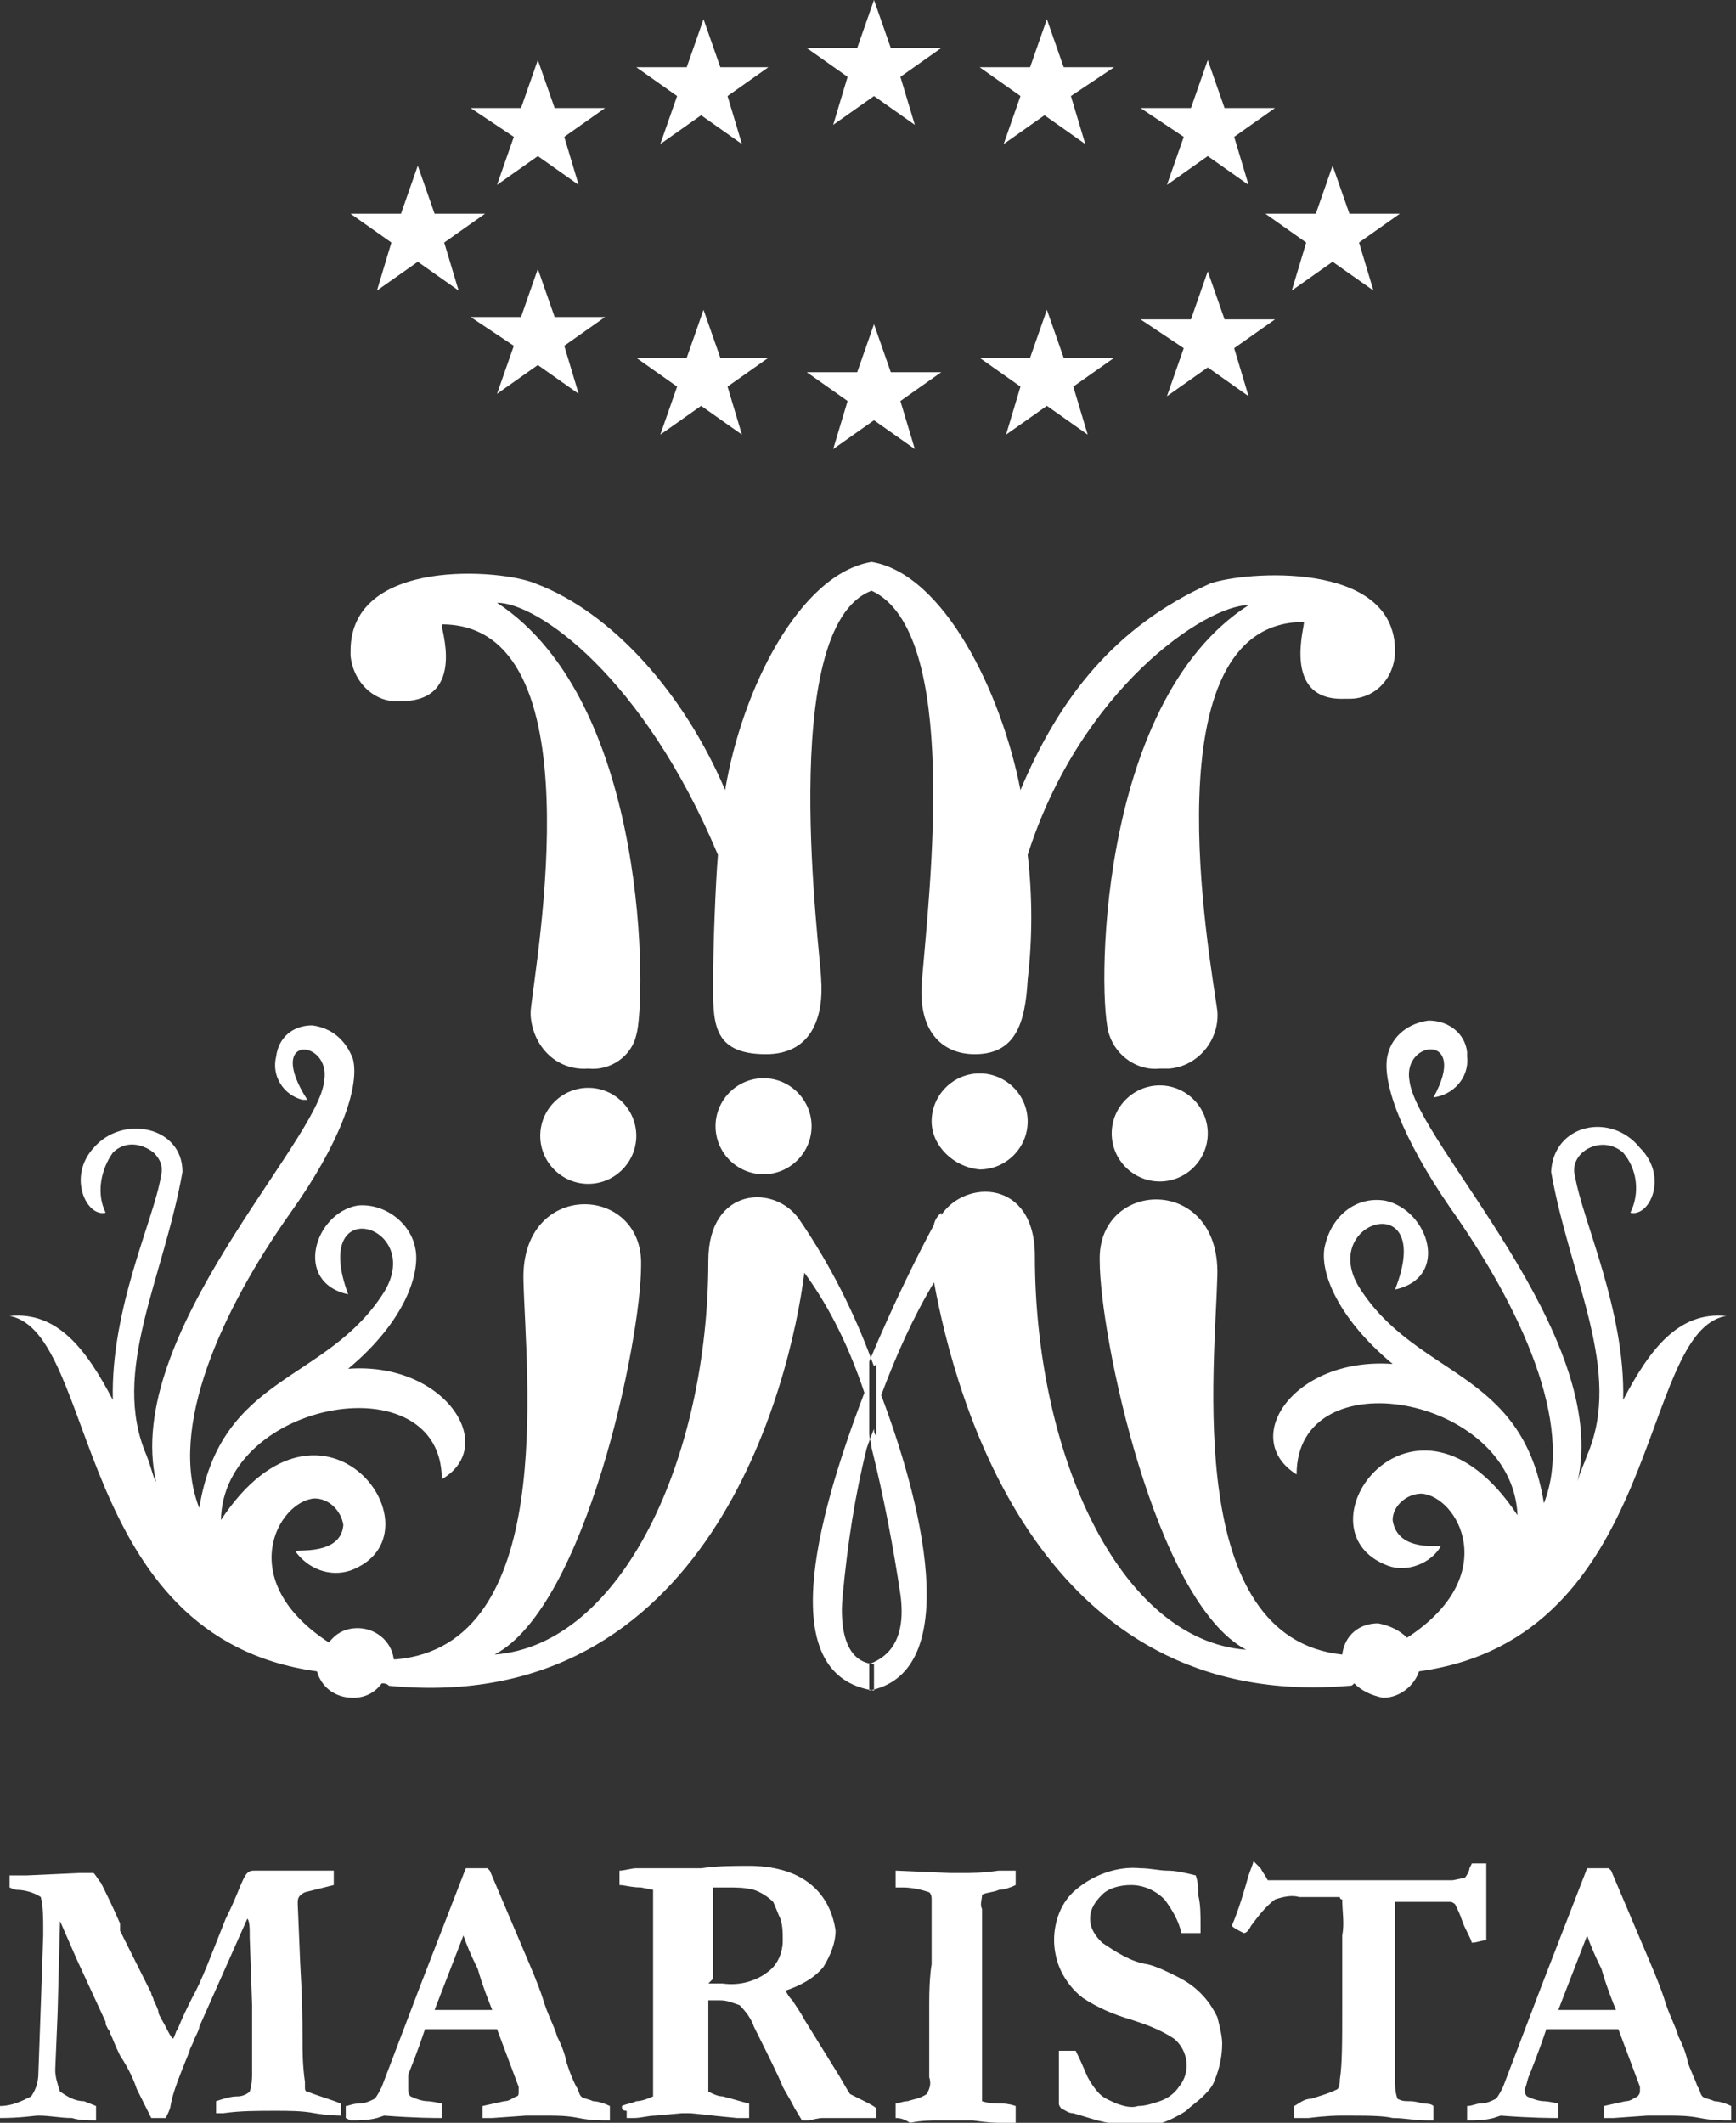 <?xml version="1.0" encoding="utf-8"?>
<!-- Generator: Adobe Illustrator 26.0.3, SVG Export Plug-In . SVG Version: 6.00 Build 0)  -->
<svg version="1.1" id="Camada_1" xmlns="http://www.w3.org/2000/svg" xmlns:xlink="http://www.w3.org/1999/xlink" x="0px" y="0px"
	 viewBox="0 0 72.3 88.4" style="enable-background:new 0 0 72.3 88.4;" xml:space="preserve">
<rect x="0" y="0" width="72.3" height="88.4" fill="#333333" stroke="none"/>
<style type="text/css">
	.st0{fill-rule:evenodd;clip-rule:evenodd;fill:#FFFFFF;}
</style>
<path id="Caminho_47" class="st0" d="M50.4,24.3c1.4-0.5,7.7-1,7.7,2.8c0,1.1-0.8,2-1.9,2c-0.1,0-0.1,0-0.2,0
	c-2.7,0.1-1.6-3.2-1.7-3.2c-6.5,0-3.9,14-3.6,16.2c0.1,1.2-0.8,2.3-2,2.4c-0.1,0-0.2,0-0.4,0c-0.9,0.1-1.8-0.5-2.1-1.4
	c-0.5-1.3-0.6-13.8,5.8-17.9c-1.8,0-7,3.5-9.2,10.4c0.2,1.7,0.2,3.5,0,5.2c-0.1,1.8-0.5,3.1-2.2,3.1c-1.4,0-2.4-1-2.2-3.1
	c0.3-3.7,1.6-14.5-2.1-16.2c-4,1.5-2.1,15.3-2.1,16.2c0.1,1.4-0.3,3.1-2.3,3.1c-2.3,0-2.2-1.4-2.2-3.1c0-1.4,0.1-4,0.2-5.2
	c-3.1-7.4-7.5-10.5-9.2-10.5c6.4,4.2,6.2,16.7,5.8,18c-0.2,0.9-1.1,1.5-2,1.4c-1.3,0.1-2.3-0.9-2.4-2.2c0-0.1,0-0.2,0-0.2
	C22.3,40,24.9,26,18.4,26c-0.1,0,1.1,3.2-1.7,3.2c-1.1,0.1-2-0.8-2.1-1.9c0-0.1,0-0.1,0-0.2c0-3.9,6.3-3.4,7.7-2.8
	c3.2,1.2,6.2,4.6,7.9,8.6c0.7-4.2,3.1-9,6.1-9.5c3,0.5,5.4,5.4,6.2,9.5C44.1,29.1,46.4,26.1,50.4,24.3L50.4,24.3z M16.3,10.1
	l-1.7-1.2h2.1l0.7-2l0.7,2h2.1l-1.7,1.2l0.6,2l-1.7-1.2l-1.7,1.2L16.3,10.1L16.3,10.1z M54.4,10.1l-1.7-1.2h2.1l0.7-2l0.7,2h2.1
	l-1.7,1.2l0.6,2l-1.7-1.2l-1.7,1.2L54.4,10.1L54.4,10.1z M49.3,14.5l-0.7,2l1.7-1.2l1.7,1.2l-0.6-2l1.7-1.2H51l-0.7-2l-0.7,2h-2.1
	L49.3,14.5L49.3,14.5z M49.3,5.7l-0.7,2l1.7-1.2L52,7.7l-0.6-2l1.7-1.2H51l-0.7-2l-0.7,2h-2.1L49.3,5.7L49.3,5.7z M42.5,16.1
	l-1.7-1.2h2.1l0.7-2l0.7,2h2.1l-1.7,1.2l0.6,2l-1.7-1.2l-1.7,1.2L42.5,16.1L42.5,16.1z M42.5,4l-1.7-1.2h2.1l0.7-2l0.7,2h2.1L44.6,4
	l0.6,2l-1.7-1.2L41.8,6L42.5,4L42.5,4z M21.4,14.4l-0.7,2l1.7-1.2l1.7,1.2l-0.6-2l1.7-1.2h-2.1l-0.7-2l-0.7,2h-2.1L21.4,14.4
	L21.4,14.4z M21.4,5.7l-0.7,2l1.7-1.2l1.7,1.2l-0.6-2l1.7-1.2h-2.1l-0.7-2l-0.7,2h-2.1L21.4,5.7L21.4,5.7z M28.2,16.1l-1.7-1.2h2.1
	l0.7-2l0.7,2H32l-1.7,1.2l0.6,2l-1.7-1.2l-1.7,1.2L28.2,16.1L28.2,16.1z M28.2,4l-1.7-1.2h2.1l0.7-2l0.7,2H32L30.3,4l0.6,2l-1.7-1.2
	L27.5,6L28.2,4L28.2,4z M35.3,16.7l-1.7-1.2h2.1l0.7-2l0.7,2h2.1l-1.7,1.2l0.6,2l-1.7-1.2l-1.7,1.2L35.3,16.7L35.3,16.7z M35.3,3.2
	L33.6,2h2.1l0.7-2l0.7,2h2.1l-1.7,1.2l0.6,2L36.4,4l-1.7,1.2L35.3,3.2L35.3,3.2z M64.9,83.7c1.2,0,2,0,2.2,0l0.2,0
	c-0.2-0.5-0.4-1-0.6-1.7c-0.3-0.6-0.5-1.1-0.6-1.4L64.9,83.7L64.9,83.7z M61.1,88.2l0-0.5c0.2,0,0.4-0.1,0.5-0.1
	c0.3,0,0.5-0.1,0.7-0.2c0.1-0.1,0.2-0.3,0.3-0.5l1.6-4.2l1.9-4.9c0.2,0,0.3,0,0.5,0h0.4l0.1,0.1l1.4,3.3c0.3,0.7,0.6,1.4,0.8,2
	c0.2,0.7,0.5,1.2,0.6,1.6c0.1,0.2,0.3,0.6,0.4,1.1c0.1,0.3,0.3,0.7,0.4,1c0.1,0.1,0.1,0.3,0.2,0.4c0.1,0.1,0.3,0.1,0.5,0.2
	c0.2,0,0.5,0.1,0.7,0.2c0,0.1,0,0.3,0,0.4c0,0,0,0.1,0,0.2c-0.4,0-0.8,0-1.3-0.1s-0.9-0.1-1.3-0.1c-0.4,0-0.7,0-0.9,0l-1.4,0.1
	l-0.4,0c0-0.2,0-0.4,0-0.5l0.9-0.2c0.2,0,0.3-0.1,0.5-0.2c0,0,0.1-0.1,0.1-0.2c0-0.1,0-0.1,0-0.2l-0.3-0.8l-0.6-1.6l-3,0
	c-0.1,0.3-0.3,0.9-0.7,1.9c-0.1,0.2-0.1,0.4-0.2,0.6c0,0.1,0,0.2,0.1,0.3c0.2,0.1,0.5,0.2,0.7,0.2c0,0,0.2,0,0.6,0.1
	c0,0.2,0,0.3,0,0.4c0,0.1,0,0.1,0,0.2c-0.3,0-1.1,0-2.4-0.1l-0.3,0.1c-0.4,0.1-0.7,0.1-1.1,0.1L61.1,88.2z M52.2,77.5
	c0,0.1-0.1,0.3-0.2,0.6c-0.2,0.7-0.4,1.4-0.7,2.1c0.1,0.1,0.3,0.2,0.5,0.3c0.1,0,0.2-0.1,0.3-0.3c0.3-0.4,0.6-0.8,1-1.1
	c0.3-0.1,0.7-0.2,1-0.1c0.9,0,1.4,0,1.6,0c0,0,0.1,0,0.1,0c0,0,0,0.1,0.1,0.1c0,0.5,0.1,1,0,1.5l0,3c0,1.4,0,2.4-0.1,3
	c0,0.1,0,0.3-0.1,0.4c-0.4,0.2-0.8,0.3-1.1,0.4c-0.3,0-0.5,0.2-0.7,0.3v0.1l0,0.2c0,0,0,0.1,0,0.2c0.1,0,0.3,0,0.6,0
	c0.8-0.1,1.2-0.1,1.4-0.1c1,0,1.7,0,2.1,0.1c0.5,0,0.9,0.1,1.4,0.1c0.1,0,0.2,0,0.3,0c0-0.1,0-0.1,0-0.2c0,0,0-0.2,0-0.4
	c-0.1-0.1-0.3-0.1-0.4-0.1c-0.4-0.1-0.5-0.1-0.6-0.1c-0.2,0-0.3,0-0.5-0.1c-0.1-0.3-0.1-0.5-0.1-0.8l0-1l0-2.5v-2.3l0-1.1
	c0-0.2,0-0.3,0-0.5c0.2,0,0.4,0,0.6,0c0.6,0,1.1,0,1.7,0c0.1,0,0.2,0.1,0.2,0.1c0.1,0.2,0.2,0.4,0.3,0.7c0.1,0.3,0.3,0.6,0.4,0.9
	c0.2,0,0.4-0.1,0.6-0.1c0-0.1,0-0.2,0-0.4l0-0.4l0-0.7c0-0.7,0-1.3,0-1.7c-0.1,0-0.2,0-0.2,0l-0.4,0l-0.1,0.2c0,0.1-0.1,0.3-0.2,0.4
	l-0.5,0.1h-2.5l-1.8,0l-1,0l-0.2,0c-0.3,0-0.7,0-1.1,0c-0.4,0-0.7,0-1.1,0c-0.1-0.2-0.2-0.3-0.3-0.5l-0.1-0.1L52.2,77.5z M49.8,78.1
	c0.1,0.3,0.1,0.5,0.1,0.8c0.1,0.4,0.1,0.8,0.1,1.3c0,0.1,0,0.2,0,0.3l-0.1,0l-0.6,0l-0.1,0c-0.1-0.5-0.4-1-0.7-1.4
	c-0.4-0.4-0.9-0.6-1.4-0.6c-0.4,0-0.9,0.1-1.2,0.4c-0.3,0.3-0.5,0.6-0.5,1c0,0.4,0.2,0.7,0.5,1c0.6,0.4,1.2,0.8,1.9,0.9
	c0.4,0.1,0.8,0.3,1.2,0.5c0.4,0.2,0.7,0.4,1,0.7c0.3,0.3,0.5,0.6,0.7,1c0.1,0.4,0.2,0.8,0.2,1.1c0,0.5-0.1,1-0.3,1.5
	c-0.1,0.3-0.3,0.5-0.5,0.7c-0.2,0.2-0.5,0.4-0.7,0.6c-0.3,0.2-0.7,0.4-1,0.5c-0.5,0.1-0.9,0.2-1.4,0.1c-0.4,0-0.9-0.1-1.3-0.2
	l-1-0.3c-0.2,0-0.3-0.1-0.5-0.2c0,0-0.1-0.1-0.1-0.2v-0.1c0-0.1,0-0.4,0-1.1c0-0.3,0-0.6,0-0.7v-0.3l0.7,0c0.3,0.6,0.4,0.9,0.5,1.1
	c0.1,0.2,0.3,0.5,0.5,0.7c0.2,0.2,0.5,0.3,0.7,0.4c0.3,0.1,0.6,0.2,0.9,0.1c0.3,0,0.6-0.1,0.9-0.2c0.3-0.1,0.6-0.3,0.8-0.6
	c0.5-0.6,0.4-1.5-0.2-2c0,0,0,0,0,0c-0.6-0.4-1.2-0.6-1.8-0.8c-0.7-0.2-1.4-0.5-2-0.9c-0.4-0.3-0.7-0.7-0.9-1.1
	c-0.2-0.4-0.3-0.9-0.3-1.3c0-0.8,0.3-1.6,0.9-2.1c0.7-0.6,1.7-1,2.7-0.9c0.4,0,0.8,0.1,1.1,0.1C49,77.9,49.4,78,49.8,78.1L49.8,78.1
	z M37.3,88.2v-0.6c0.1,0,0.3-0.1,0.5-0.1c0.3-0.1,0.5-0.1,0.8-0.3c0.1-0.2,0.2-0.4,0.1-0.7l0-0.9l0-1.8v-0.4c0-1.1,0.1-1.6,0.1-1.6
	l0-1.1l0-0.4l0-0.9l0-0.3c0-0.1,0-0.2-0.1-0.3c-0.3-0.1-0.7-0.2-1.1-0.2c-0.1,0-0.2,0-0.3,0l0-0.7l2.3,0.1c0.3,0,0.5,0,0.5,0
	c0.3,0,0.8,0,1.5-0.1c0.4,0,0.6,0,0.7,0c0,0.1,0,0.2,0,0.3c0,0.1,0,0.2,0,0.3c-0.2,0.1-0.5,0.2-0.7,0.2c-0.2,0.1-0.5,0.1-0.7,0.2
	c0,0.2-0.1,0.4,0,0.6c0,0.2,0,0.4,0,0.6c0,0.9,0,1.6,0,2.1l0,2.1l0,1.1l0,1.6l0,0.3c0,0.1,0,0.1,0,0.2c0.3,0.1,0.6,0.1,0.9,0.1
	c0,0,0.2,0,0.5,0.1c0,0.1,0,0.3,0,0.4c0,0.1,0,0.2,0,0.3c-0.1,0-0.1,0-0.2,0c-0.2,0-0.3,0-0.3,0c-0.1,0-0.1,0-0.2,0
	c-0.1,0-0.4,0-1.1-0.1l-1.4,0c-0.3,0-0.7,0-1.2,0.1C37.6,88.2,37.4,88.2,37.3,88.2L37.3,88.2z M29.5,82.6c0.3,0,0.4,0,0.6,0
	c0.7,0.1,1.4-0.1,1.9-0.5c0.4-0.3,0.6-0.8,0.6-1.3c0-0.3,0-0.6-0.1-0.9c-0.1-0.2-0.2-0.5-0.3-0.7c-0.2-0.2-0.5-0.4-0.8-0.5
	c-0.4-0.1-0.7-0.1-1.1-0.1c-0.2,0-0.4,0-0.6,0l0,0.2l0,1.1l0,0.7l0,0.9c0,0.2,0,0.6,0,0.9L29.5,82.6L29.5,82.6z M25.9,87.7
	c0.2-0.1,0.4-0.1,0.6-0.2c0.2,0,0.5-0.1,0.7-0.2c0-0.1,0-0.2,0-0.2c0-0.1,0-0.3,0-0.8l0-1.8l0-1l0-0.7l0-0.4c0-0.6,0-1.1,0-1.6
	c0-1.1,0-1.8,0-2.1l-0.5-0.1c-0.4,0-0.7-0.1-0.9-0.1l0-0.5l0-0.1c0.2,0,0.5-0.1,0.7-0.1c0.1,0,0.4,0,0.7,0c0.4,0,0.6,0,0.6,0l0.4,0
	l1,0c0.7-0.1,1.3-0.1,2-0.1c0.9,0,1.9,0.2,2.6,0.8c0.6,0.5,0.9,1.2,1,1.9c0,0.5-0.2,1-0.5,1.5c-0.4,0.5-1,0.8-1.6,1
	c0.1,0.1,0.1,0.2,0.3,0.4c0.2,0.3,0.4,0.6,0.5,0.8l1.3,2.1c0.2,0.3,0.4,0.7,0.6,1c0.2,0.1,0.4,0.2,0.6,0.3c0.2,0.1,0.4,0.2,0.5,0.3
	c0,0.1,0,0.2,0,0.2c0,0,0,0.1,0,0.2h-0.2l-0.2,0L36,88.2h-0.3c-0.2,0-0.4,0-0.6,0l-0.8,0c-0.1,0-0.2,0-0.6,0.1c-0.1,0-0.3,0-0.3,0
	l-0.3-0.5c-0.2-0.4-0.4-0.7-0.5-0.9c-0.2-0.5-0.6-1.3-1.2-2.5c-0.1-0.3-0.3-0.6-0.6-0.9c-0.3-0.1-0.5-0.2-0.8-0.2
	c-0.1,0-0.3,0-0.5,0c0,0.2,0,0.4,0,0.5l0,1.8l0,1.5c0.2,0.1,0.4,0.2,0.6,0.2c0.4,0.1,0.7,0.2,1.1,0.3c0,0.2,0,0.4,0,0.6
	c-0.1,0-0.2,0-0.2,0l-0.3,0c-1.1-0.1-1.8-0.2-2-0.2c-0.1,0-0.2,0-0.3,0l-1.1,0.1c-0.3,0-0.6,0.1-0.9,0.1h-0.3c0-0.1,0-0.2,0-0.3
	C25.9,87.9,25.9,87.8,25.9,87.7L25.9,87.7z M18.1,83.7c1.2,0,2,0,2.2,0l0.2,0c-0.2-0.5-0.4-1-0.6-1.7c-0.3-0.6-0.5-1.1-0.6-1.4
	L18.1,83.7L18.1,83.7z M14.4,88.2l0-0.5c0.1,0,0.3-0.1,0.5-0.1c0.3,0,0.5-0.1,0.7-0.2c0.1-0.1,0.2-0.3,0.3-0.5l1.6-4.2l1.9-4.9
	c0.2,0,0.3,0,0.5,0h0.4l0.1,0.1l1.4,3.3c0.3,0.7,0.6,1.4,0.8,2c0.2,0.7,0.5,1.2,0.6,1.6c0.1,0.2,0.3,0.6,0.4,1.1
	c0.1,0.3,0.2,0.6,0.4,1c0.1,0.1,0.1,0.3,0.2,0.4c0.1,0.1,0.3,0.1,0.5,0.2c0.2,0,0.5,0.1,0.7,0.2c0,0.1,0,0.3,0,0.4c0,0,0,0.1,0,0.2
	c-0.4,0-0.8,0-1.3-0.1s-0.9-0.1-1.3-0.1c-0.4,0-0.7,0-0.9,0l-1.4,0.1l-0.4,0c0-0.2,0-0.4,0-0.5l0.9-0.2c0.2,0,0.3-0.1,0.5-0.2
	c0.1,0,0.1-0.1,0.1-0.2c0-0.1,0-0.1,0-0.2l-0.3-0.8l-0.6-1.6l-3,0c-0.1,0.3-0.3,0.9-0.7,1.9C17,86.6,17,86.8,17,87
	c0,0.1,0,0.2,0.1,0.3c0.2,0.1,0.5,0.2,0.7,0.2c0,0,0.2,0,0.6,0.1c0,0.2,0,0.3,0,0.4c0,0.1,0,0.1,0,0.2c-0.3,0-1.1,0-2.4-0.1
	l-0.3,0.1c-0.4,0.1-0.7,0.1-1.1,0.1L14.4,88.2z M0,88.2l0-0.5c0.5,0,0.9-0.2,1.3-0.4c0.2-0.3,0.3-0.6,0.3-1l0.1-2.8l0.1-2.9
	c0-0.2,0-0.3,0-0.3c0-0.4,0-0.9-0.1-1.3c-0.3-0.2-0.7-0.3-1-0.3c-0.1,0-0.3-0.1-0.3-0.1c0-0.1,0-0.2,0-0.3v-0.2c0.2,0,0.4,0,0.7,0
	L3.3,78c0.1,0,0.1,0,0.2,0l0.4,0c0.1,0.1,0.2,0.3,0.3,0.4c0.2,0.4,0.5,1,0.8,1.7L5,80.4L6.3,83c0,0.1,0.1,0.2,0.1,0.3
	c0.1,0.2,0.2,0.4,0.2,0.5s0.2,0.4,0.3,0.6s0.2,0.4,0.3,0.5c0.1-0.1,0.1-0.3,0.2-0.4c0.2-0.5,0.4-0.9,0.6-1.3
	c0.4-0.7,0.8-1.8,1.4-3.3c0.1-0.2,0.3-0.6,0.5-1.1s0.3-0.7,0.4-0.8c0.1-0.1,0.2-0.1,0.3-0.1c0.1,0,0.1,0,0.2,0c0.3,0,0.6,0,1,0
	c0.6,0,1,0,1.3,0s0.5,0,0.6,0c0.1,0,0.1,0,0.2,0c0,0.1,0,0.1,0,0.2l0,0.2c0,0,0,0.1,0,0.2c-0.4,0.1-0.8,0.2-1.2,0.3
	c-0.2,0.1-0.3,0.2-0.3,0.4v0.1l0.1,2.4c0,0.2,0.1,1.3,0.1,3.3c0,0.4,0,1,0.1,1.7c0,0.1,0,0.1,0,0.2c0,0.1,0,0.2,0.1,0.2
	c0.5,0.2,0.9,0.3,1.4,0.5c0,0.1,0,0.1,0,0.2c0,0.1,0,0.2,0,0.3c-0.1,0-0.5,0-1.1-0.1c-0.5-0.1-1.1-0.1-1.6-0.1c-0.8,0-1.5,0-2.2,0.1
	c-0.1,0-0.2,0-0.3,0l0-0.5c0.3-0.1,0.6-0.2,0.9-0.2c0.2,0,0.4-0.1,0.5-0.2c0.1-0.3,0.1-0.6,0.1-0.8c0-0.2,0-0.3,0-0.5
	c0-0.6,0-1.3,0-2.3l-0.1-2.8c0-0.4,0-0.7-0.1-0.8l-2,4.5c0,0.1-0.1,0.3-0.2,0.5c-0.1,0.3-0.2,0.4-0.2,0.5c-0.4,1-0.7,1.7-0.8,2.3
	c0,0.1-0.1,0.3-0.2,0.5l-0.6,0L5.7,87c-0.1-0.3-0.3-0.8-0.7-1.4c-0.2-0.4-0.3-0.7-0.4-0.9c0-0.1-0.1-0.2-0.1-0.2l-0.1-0.2
	c0,0,0-0.1,0-0.1l-1.2-2.6l-0.7-1.6l-0.1,3.8l-0.1,2.4c0,0.3,0.1,0.6,0.2,0.9c0.3,0.2,0.6,0.4,1,0.4L4,87.7v0.6c-0.3,0-0.7,0-1-0.1
	c-0.5,0-0.9-0.1-1.4-0.1C1.4,88.1,0.9,88.2,0,88.2L0,88.2z M56.2,70.2c0.1,0,0.1,0,0.2-0.1v0c0.3,0.3,0.7,0.5,1.2,0.6
	c0.7,0,1.3-0.5,1.5-1.1c10.2-1.4,9.1-14.2,12.8-14.8c-2-0.2-3.2,1.4-4.3,3.5c0.1-3.7-1.7-7.5-2-9.3c-0.3-1,1.1-1.8,2-1
	c0.6,0.7,0.7,1.7,0.3,2.5c0.8,0.2,1.6-1.5,0.4-2.7c-1.2-1.5-3.6-1-3.7,1c0.8,4.5,3,8.3,1.5,11.8c-0.1,0.3-0.3,0.7-0.4,1.1
	c1.4-6.1-6.7-14.1-7-16.7c-0.3-1.7,2.5-2,1,0.7c0.8-0.1,1.5-0.8,1.4-1.7c0-0.1,0-0.1,0-0.2c-0.1-0.8-0.8-1.3-1.6-1.3
	c-0.8,0.1-1.5,0.6-1.7,1.4c-0.3,1.1,0.6,3.5,2.6,6.4c2.9,4.1,5.2,9,3.9,12.3c-0.9-5.6-5.3-5.2-7.7-9c-1.7-2.8,3.2-4.2,1.5,0.1
	c2.3-0.5,1.4-3.3-0.4-3.7c-1.2-0.2-2.2,0.6-2.5,1.8c-0.3,1,0.4,3,2.8,5c-4.1-0.3-6.4,3.1-4,4.6c0-4.9,9-3.3,9.2,1.7
	c-4.3-6.5-9.4,0.6-5.4,2.1c0.8,0.3,1.8-0.1,2.2-0.8c0.1-0.1-1.8,0.3-2-1.1c0-0.6,0.6-1.1,1.2-1.1c1.5,0.1,3.4,3.4-0.6,6
	c-0.3-0.3-0.7-0.5-1.2-0.6c-0.8,0-1.4,0.5-1.5,1.3c-6.6-0.7-5.3-11.9-5.2-15.8c0.1-4.2-5-4-4.9-0.6c0,3.1,2.3,14.2,6.1,16.2
	c-5.3-0.4-8.8-8.2-8.8-16.4c0-3.2-2.9-3.2-3.9-1.7c0,0,0,0,0-0.1l-0.1,0.1l0,0c-0.1,0.1-0.2,0.3-0.2,0.4c-0.6,1.1-1.7,3.3-2.7,5.7v3
	c0,0.2,0.1,0.4,0.1,0.6c0.5,2,0.9,4.1,1.2,6.1c0.3,2.2-0.8,2.7-1.3,2.9v1.1c3.7-0.7,2.5-7,0.5-12.3c0.6-1.6,1.3-3.2,2.2-4.7
	C39.8,58.3,43.3,71.3,56.2,70.2L56.2,70.2z M36.4,70.4v-1.1h0c-1.4-0.1-1.4-2-1.3-2.9c0.2-2.1,0.5-4.1,1-6.1c0,0,0.1-0.3,0.3-0.8
	c0,0.1,0,0.2,0.1,0.3v-3l-0.1,0.1c-0.8-2.2-1.8-4.2-3.1-6.1c-1-1.5-3.8-1.4-3.8,1.7c0,8.2-3.6,16-8.9,16.4c3.8-2,6.1-13.1,6.1-16.2
	c0.1-3.4-5-3.6-4.9,0.6c0.1,4,1.4,15.2-5.3,15.8c-0.1,0-0.1,0-0.1,0c-0.1-0.8-0.8-1.3-1.5-1.3c-0.5,0-0.9,0.2-1.2,0.6
	c-4-2.6-2.1-5.9-0.6-6c0.6,0,1.1,0.5,1.2,1.1c-0.1,1.3-2,1-2,1.1c0.5,0.7,1.4,1.1,2.3,0.8c4-1.5-1.1-8.6-5.4-2.1
	c0.1-5,9.2-6.6,9.2-1.7c2.4-1.4,0.1-4.9-3.9-4.6c2.4-2,3-4,2.8-5c-0.2-1.1-1.3-1.9-2.4-1.8c-1.8,0.3-2.7,3.2-0.4,3.7
	c-1.6-4.3,3.2-2.9,1.5-0.1c-2.4,3.8-6.8,3.4-7.7,9c-1.3-3.3,0.9-8.2,3.8-12.3c2-2.8,2.9-5.2,2.6-6.4c-0.3-0.8-0.9-1.3-1.7-1.4
	c-0.8,0-1.4,0.5-1.5,1.3c-0.2,0.8,0.3,1.6,1.1,1.8c0.1,0,0.1,0,0.2,0C11,43,13.8,43.3,13.5,45c-0.2,2.5-8.4,10.6-7,16.7
	c-0.1-0.1-0.2-0.6-0.4-1.1c-1.5-3.5,0.7-7.3,1.5-11.8c0-1.9-2.5-2.4-3.7-1c-1.1,1.2-0.3,2.9,0.5,2.7c-0.4-0.8-0.2-1.8,0.3-2.5
	c0.5-0.5,1.2-0.4,1.7,0c0.3,0.3,0.4,0.6,0.3,1c-0.3,1.8-2.1,5.5-2,9.3c-1.1-2.1-2.3-3.7-4.3-3.5C4.1,55.5,3,68.2,13.2,69.6
	c0.2,0.7,0.8,1.1,1.5,1.1c0.5,0,0.9-0.2,1.2-0.6v0c0.1,0,0.2,0,0.3,0.1c13.3,1.3,16.7-12.5,17.3-17.2c1.1,1.5,1.9,3.2,2.5,5
	C33.9,63.5,32.3,69.8,36.4,70.4C36.4,70.4,36.4,70.4,36.4,70.4L36.4,70.4z M46.3,47.2c0-1.1,0.9-2,2-2c1.1,0,2,0.9,2,2
	c0,1.1-0.9,2-2,2C47.2,49.2,46.3,48.3,46.3,47.2C46.3,47.2,46.3,47.2,46.3,47.2z M38.8,46.7c0-1.1,0.9-2,2-2c1.1,0,2,0.9,2,2
	c0,1.1-0.9,2-2,2c0,0,0,0,0,0C39.7,48.6,38.8,47.7,38.8,46.7z M29.8,46.9c0-1.1,0.9-2,2-2c1.1,0,2,0.9,2,2c0,1.1-0.9,2-2,2
	C30.7,48.9,29.8,48,29.8,46.9C29.8,46.9,29.8,46.9,29.8,46.9z M22.5,47.3c0-1.1,0.9-2,2-2c1.1,0,2,0.9,2,2c0,1.1-0.9,2-2,2
	C23.4,49.3,22.5,48.4,22.5,47.3C22.5,47.3,22.5,47.3,22.5,47.3L22.5,47.3z"/>
</svg>
